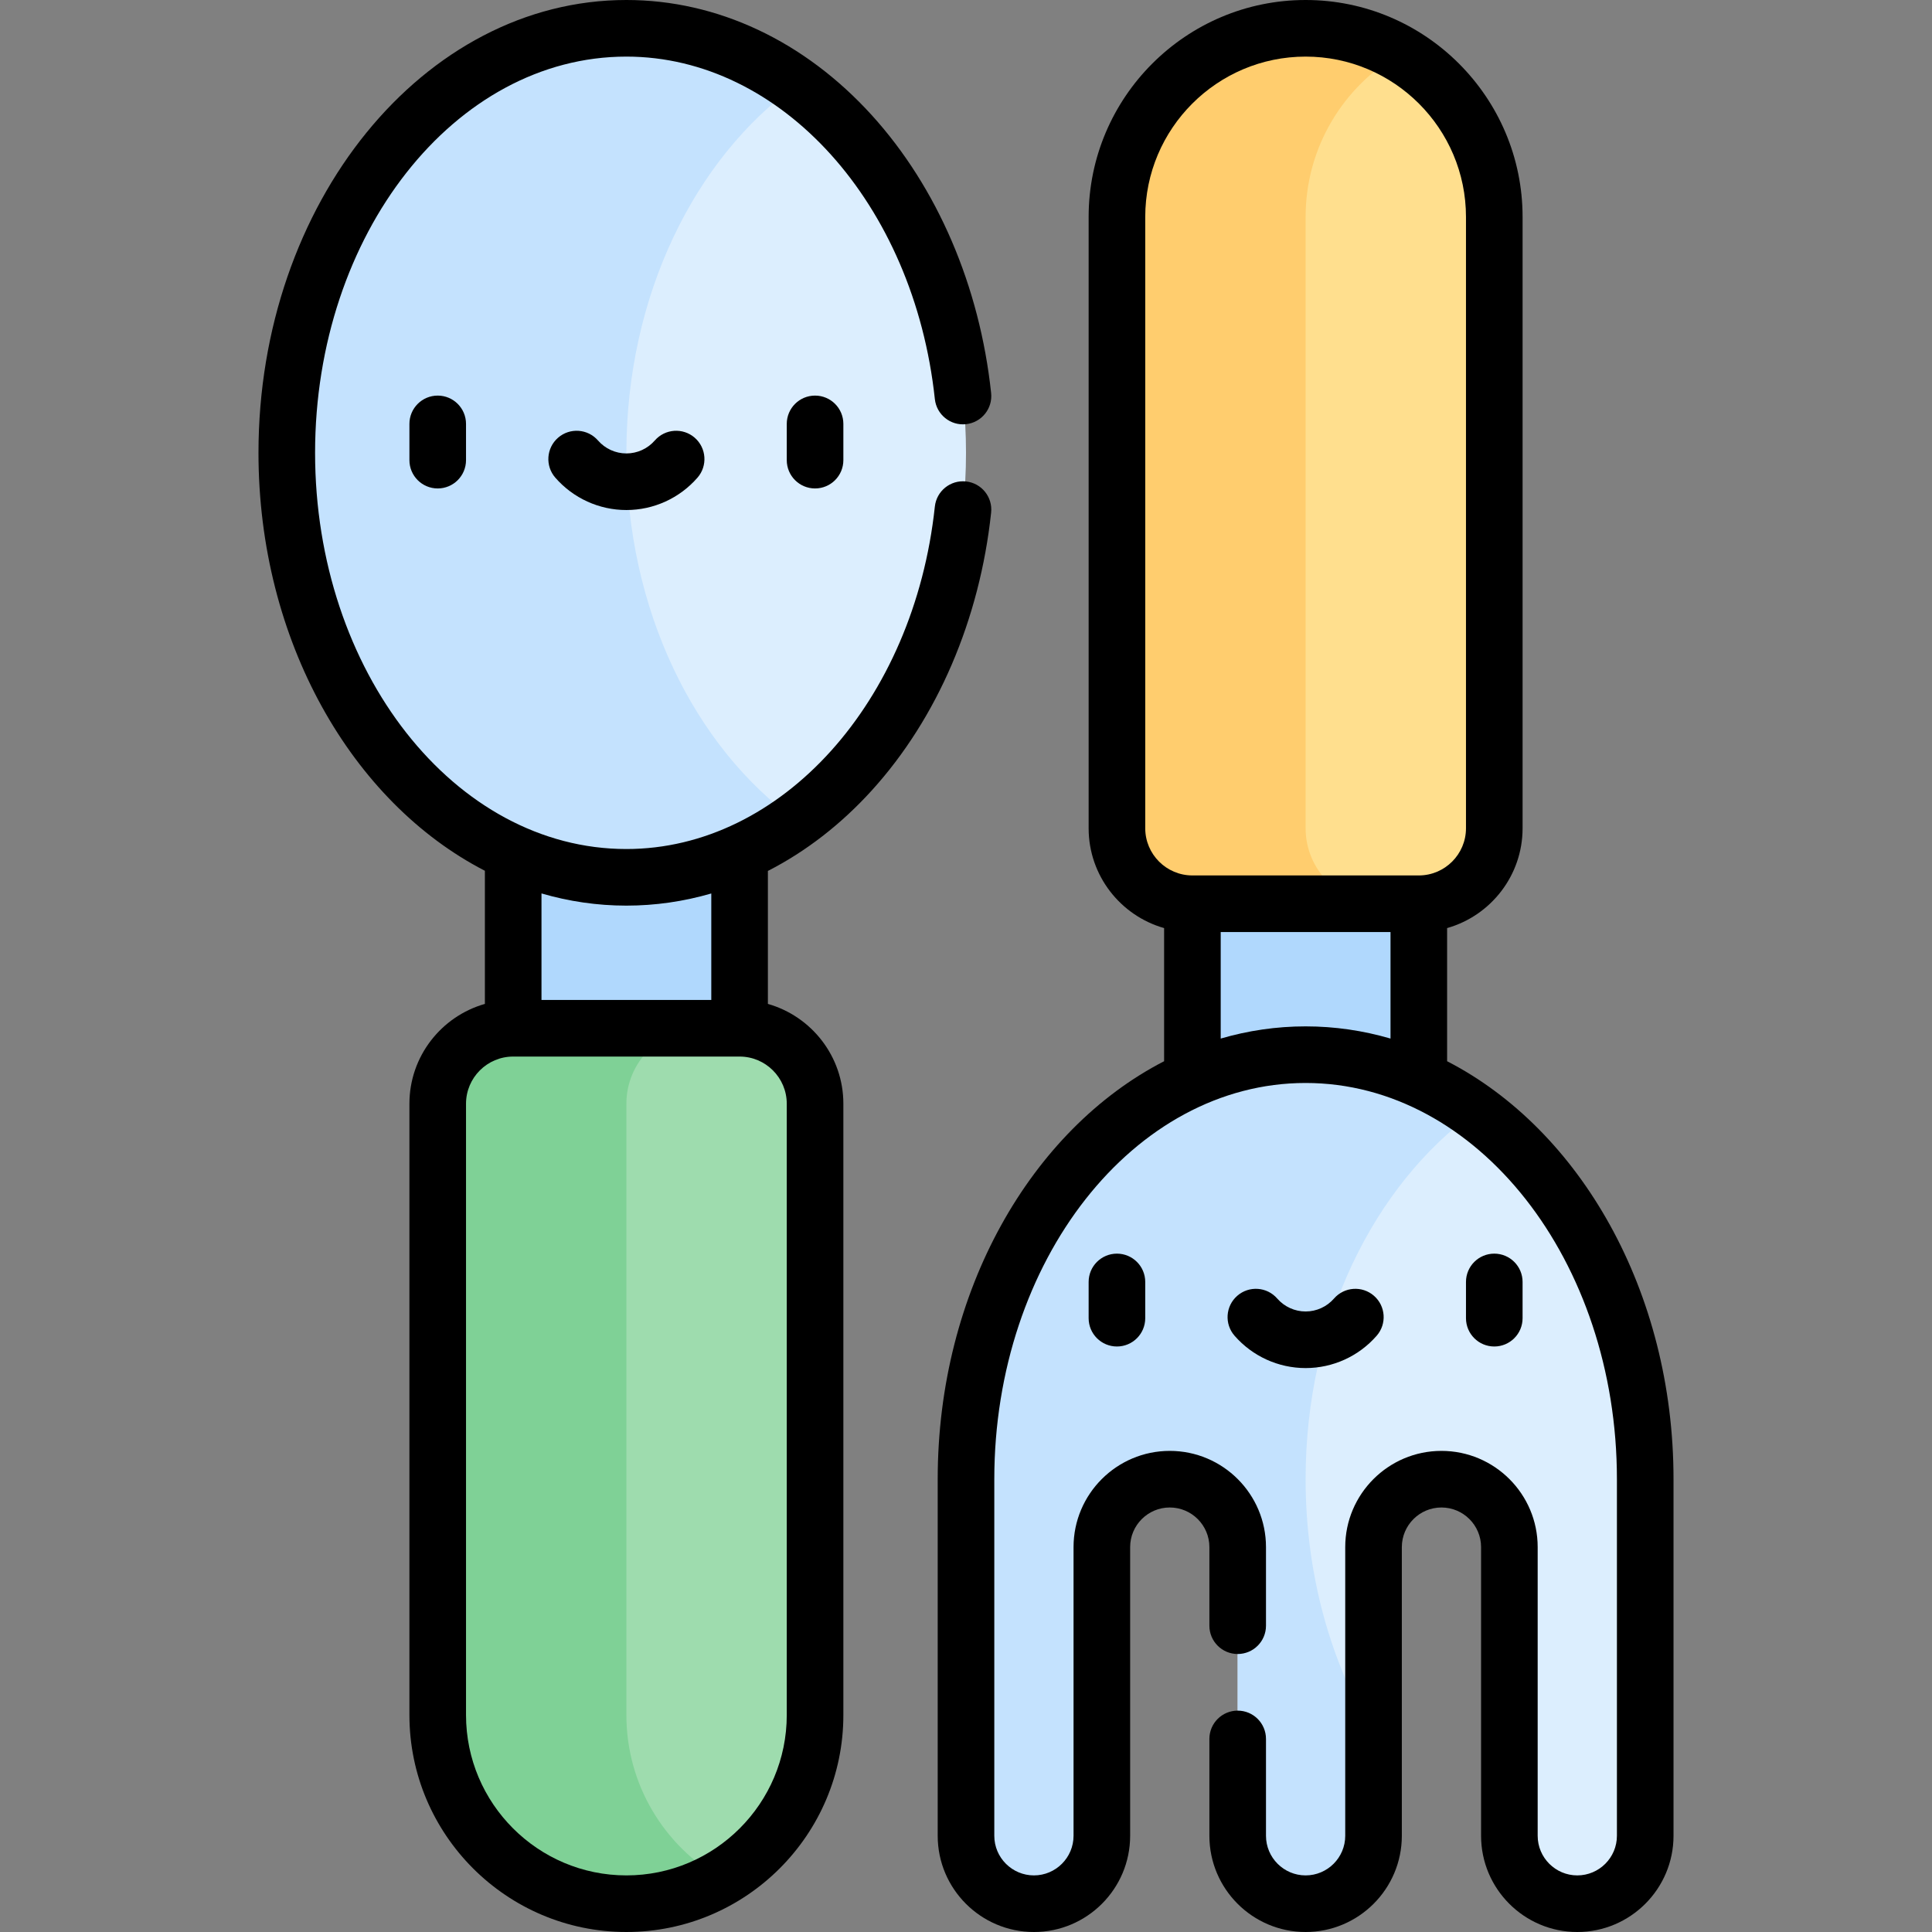 <svg id="Capa_1" enable-background="new 0 0 512 512" height="512" viewBox="0 0 512 512" width="512" xmlns="http://www.w3.org/2000/svg"><rect x="0" y="0" width="512" height="512" fill="#808080" stroke="none"/><g><g><path d="m136 206h60v100h-60z" fill="#b0d8fd"/></g><g><path d="m166 504.5c-27.614 0-50-22.386-50-50v-162c0-11.046 8.954-20 20-20h60c11.046 0 20 8.954 20 20v162c0 27.614-22.386 50-50 50z" fill="#9edcae"/></g><g><ellipse cx="166" cy="120" fill="#dceefe" rx="90" ry="112.5"/></g><g><path d="m166 120c0-41.64 18.1-77.994 45-97.446-13.238-9.573-28.606-15.054-45-15.054-49.706 0-90 50.368-90 112.5s40.294 112.5 90 112.5c16.393 0 31.762-5.481 45-15.054-26.9-19.452-45-55.806-45-97.446z" fill="#c4e2fe"/></g><g><g><path d="m116 129.444c-4.142 0-7.5-3.357-7.5-7.5v-9.608c0-4.143 3.358-7.5 7.5-7.5s7.5 3.357 7.5 7.5v9.608c0 4.143-3.358 7.5-7.5 7.5z"/></g><g><path d="m216 129.444c-4.142 0-7.5-3.357-7.5-7.5v-9.608c0-4.143 3.358-7.5 7.5-7.5s7.5 3.357 7.5 7.5v9.608c0 4.143-3.358 7.5-7.5 7.5z"/></g><g><path d="m166 135.164c-7.22 0-14.085-3.127-18.836-8.578-2.721-3.123-2.396-7.86.727-10.582 3.123-2.721 7.86-2.396 10.582.727 1.901 2.183 4.645 3.434 7.528 3.434s5.626-1.251 7.528-3.434c2.722-3.123 7.459-3.447 10.582-.727 3.123 2.722 3.448 7.459.727 10.582-4.753 5.451-11.618 8.578-18.838 8.578z"/></g></g><g><path d="m166 454.5v-162c0-11.046 8.954-20 20-20h-50c-11.046 0-20 8.954-20 20v162c0 27.614 22.386 50 50 50 9.11 0 17.644-2.449 25-6.706-14.941-8.646-25-24.79-25-43.294z" fill="#7fd196"/></g><g><path d="m316 206h60v100h-60z" fill="#b0d8fd"/></g><g><path d="m346 7.5c27.614 0 50 22.386 50 50v162c0 11.046-8.954 20-20 20h-60c-11.046 0-20-8.954-20-20v-162c0-27.614 22.386-50 50-50z" fill="#ffdf8e"/></g><g><path d="m346 57.5v162c0 11.046 8.954 20 20 20h-50c-11.046 0-20-8.954-20-20v-162c0-27.614 22.386-50 50-50 9.11 0 17.644 2.449 25 6.706-14.941 8.646-25 24.79-25 43.294z" fill="#ffcd6e"/></g><g><path d="m346 279.5c-49.706 0-90 50.368-90 112.5v94.5c0 9.941 8.059 18 18 18 9.941 0 18-8.059 18-18v-76.5c0-9.941 8.059-18 18-18 9.941 0 18 8.059 18 18v76.5c0 9.941 8.059 18 18 18 9.941 0 18-8.059 18-18v-76.5c0-9.941 8.059-18 18-18 9.941 0 18 8.059 18 18v76.5c0 9.941 8.059 18 18 18 9.941 0 18-8.059 18-18v-94.5c0-62.132-40.294-112.5-90-112.5z" fill="#dceefe"/></g><g><g><path d="m346 392c0-41.64 18.1-77.994 45-97.446-13.238-9.573-28.607-15.054-45-15.054-49.706 0-90 50.368-90 112.5v94.5c0 9.941 8.059 18 18 18 9.941 0 18-8.059 18-18v-76.5c0-9.941 8.059-18 18-18 9.941 0 18 8.059 18 18v76.5c0 9.941 8.059 18 18 18 9.941 0 18-8.059 18-18v-26.994c-11.301-18.803-18-42.176-18-67.506z" fill="#c4e2fe"/></g></g><g><g><path d="m296 356.835c-4.142 0-7.5-3.357-7.5-7.5v-9.608c0-4.143 3.358-7.5 7.5-7.5s7.5 3.357 7.5 7.5v9.608c0 4.143-3.358 7.5-7.5 7.5z"/></g><g><path d="m396 356.835c-4.142 0-7.5-3.357-7.5-7.5v-9.608c0-4.143 3.358-7.5 7.5-7.5s7.5 3.357 7.5 7.5v9.608c0 4.143-3.358 7.5-7.5 7.5z"/></g><g><path d="m346 362.554c-7.22 0-14.086-3.126-18.836-8.577-2.721-3.123-2.396-7.86.727-10.582 3.123-2.721 7.861-2.396 10.582.727 1.901 2.182 4.645 3.433 7.528 3.433s5.627-1.251 7.528-3.433c2.722-3.123 7.459-3.447 10.582-.727 3.123 2.722 3.448 7.459.727 10.582-4.752 5.451-11.618 8.577-18.838 8.577z"/></g></g><g><path d="m256 127.587c-4.116-.44-7.814 2.541-8.255 6.66-5.532 51.737-40.674 90.753-81.745 90.753-45.491 0-82.5-47.103-82.5-105s37.009-105 82.5-105c41.071 0 76.214 39.016 81.745 90.754.44 4.119 4.134 7.107 8.255 6.66 4.119-.439 7.101-4.136 6.66-8.254-3.03-28.339-14.252-54.479-31.6-73.603-17.874-19.704-40.98-30.557-65.06-30.557-53.762 0-97.5 53.832-97.5 120 0 49.821 24.799 92.644 60 110.764v35.284c-11.528 3.274-20 13.889-20 26.452v162c0 31.706 25.794 57.5 57.5 57.5s57.5-25.794 57.5-57.5v-162c0-12.563-8.472-23.178-20-26.452v-35.24c10.016-5.123 19.342-12.305 27.56-21.365 17.348-19.125 28.57-45.264 31.6-73.603.44-4.117-2.542-7.814-6.66-8.253zm-47.5 164.913v162c0 23.435-19.065 42.5-42.5 42.5s-42.5-19.065-42.5-42.5v-162c0-6.893 5.607-12.5 12.5-12.5h60c6.893 0 12.5 5.607 12.5 12.5zm-20-27.5h-45v-28.231c7.226 2.109 14.758 3.231 22.5 3.231 7.644 0 15.189-1.097 22.5-3.22z"/><path d="m383.5 281.236v-35.284c11.528-3.274 20-13.889 20-26.452v-162c0-31.706-25.794-57.5-57.5-57.5s-57.5 25.794-57.5 57.5v162c0 12.563 8.472 23.178 20 26.452v35.284c-35.201 18.12-60 60.943-60 110.764v94.5c0 14.061 11.439 25.5 25.5 25.5s25.5-11.439 25.5-25.5v-76.5c0-5.79 4.71-10.5 10.5-10.5s10.5 4.71 10.5 10.5v20.828c0 4.143 3.358 7.5 7.5 7.5s7.5-3.357 7.5-7.5v-20.828c0-14.061-11.439-25.5-25.5-25.5s-25.5 11.439-25.5 25.5v76.5c0 5.79-4.71 10.5-10.5 10.5s-10.5-4.71-10.5-10.5v-94.5c0-57.897 37.009-105 82.5-105s82.5 47.103 82.5 105v94.5c0 5.79-4.71 10.5-10.5 10.5s-10.5-4.71-10.5-10.5v-76.5c0-14.061-11.439-25.5-25.5-25.5s-25.5 11.439-25.5 25.5v76.5c0 5.79-4.71 10.5-10.5 10.5s-10.5-4.71-10.5-10.5v-25.667c0-4.143-3.358-7.5-7.5-7.5s-7.5 3.357-7.5 7.5v25.667c0 14.061 11.439 25.5 25.5 25.5s25.5-11.439 25.5-25.5v-76.5c0-5.79 4.71-10.5 10.5-10.5s10.5 4.71 10.5 10.5v76.5c0 14.061 11.439 25.5 25.5 25.5s25.5-11.439 25.5-25.5v-94.5c0-49.821-24.799-92.644-60-110.764zm-80-61.736v-162c0-23.435 19.065-42.5 42.5-42.5s42.5 19.065 42.5 42.5v162c0 6.893-5.607 12.5-12.5 12.5h-60c-6.893 0-12.5-5.607-12.5-12.5zm20 55.731v-28.231h45v28.231c-7.226-2.109-14.758-3.231-22.5-3.231s-15.274 1.122-22.5 3.231z"/></g></g></svg>